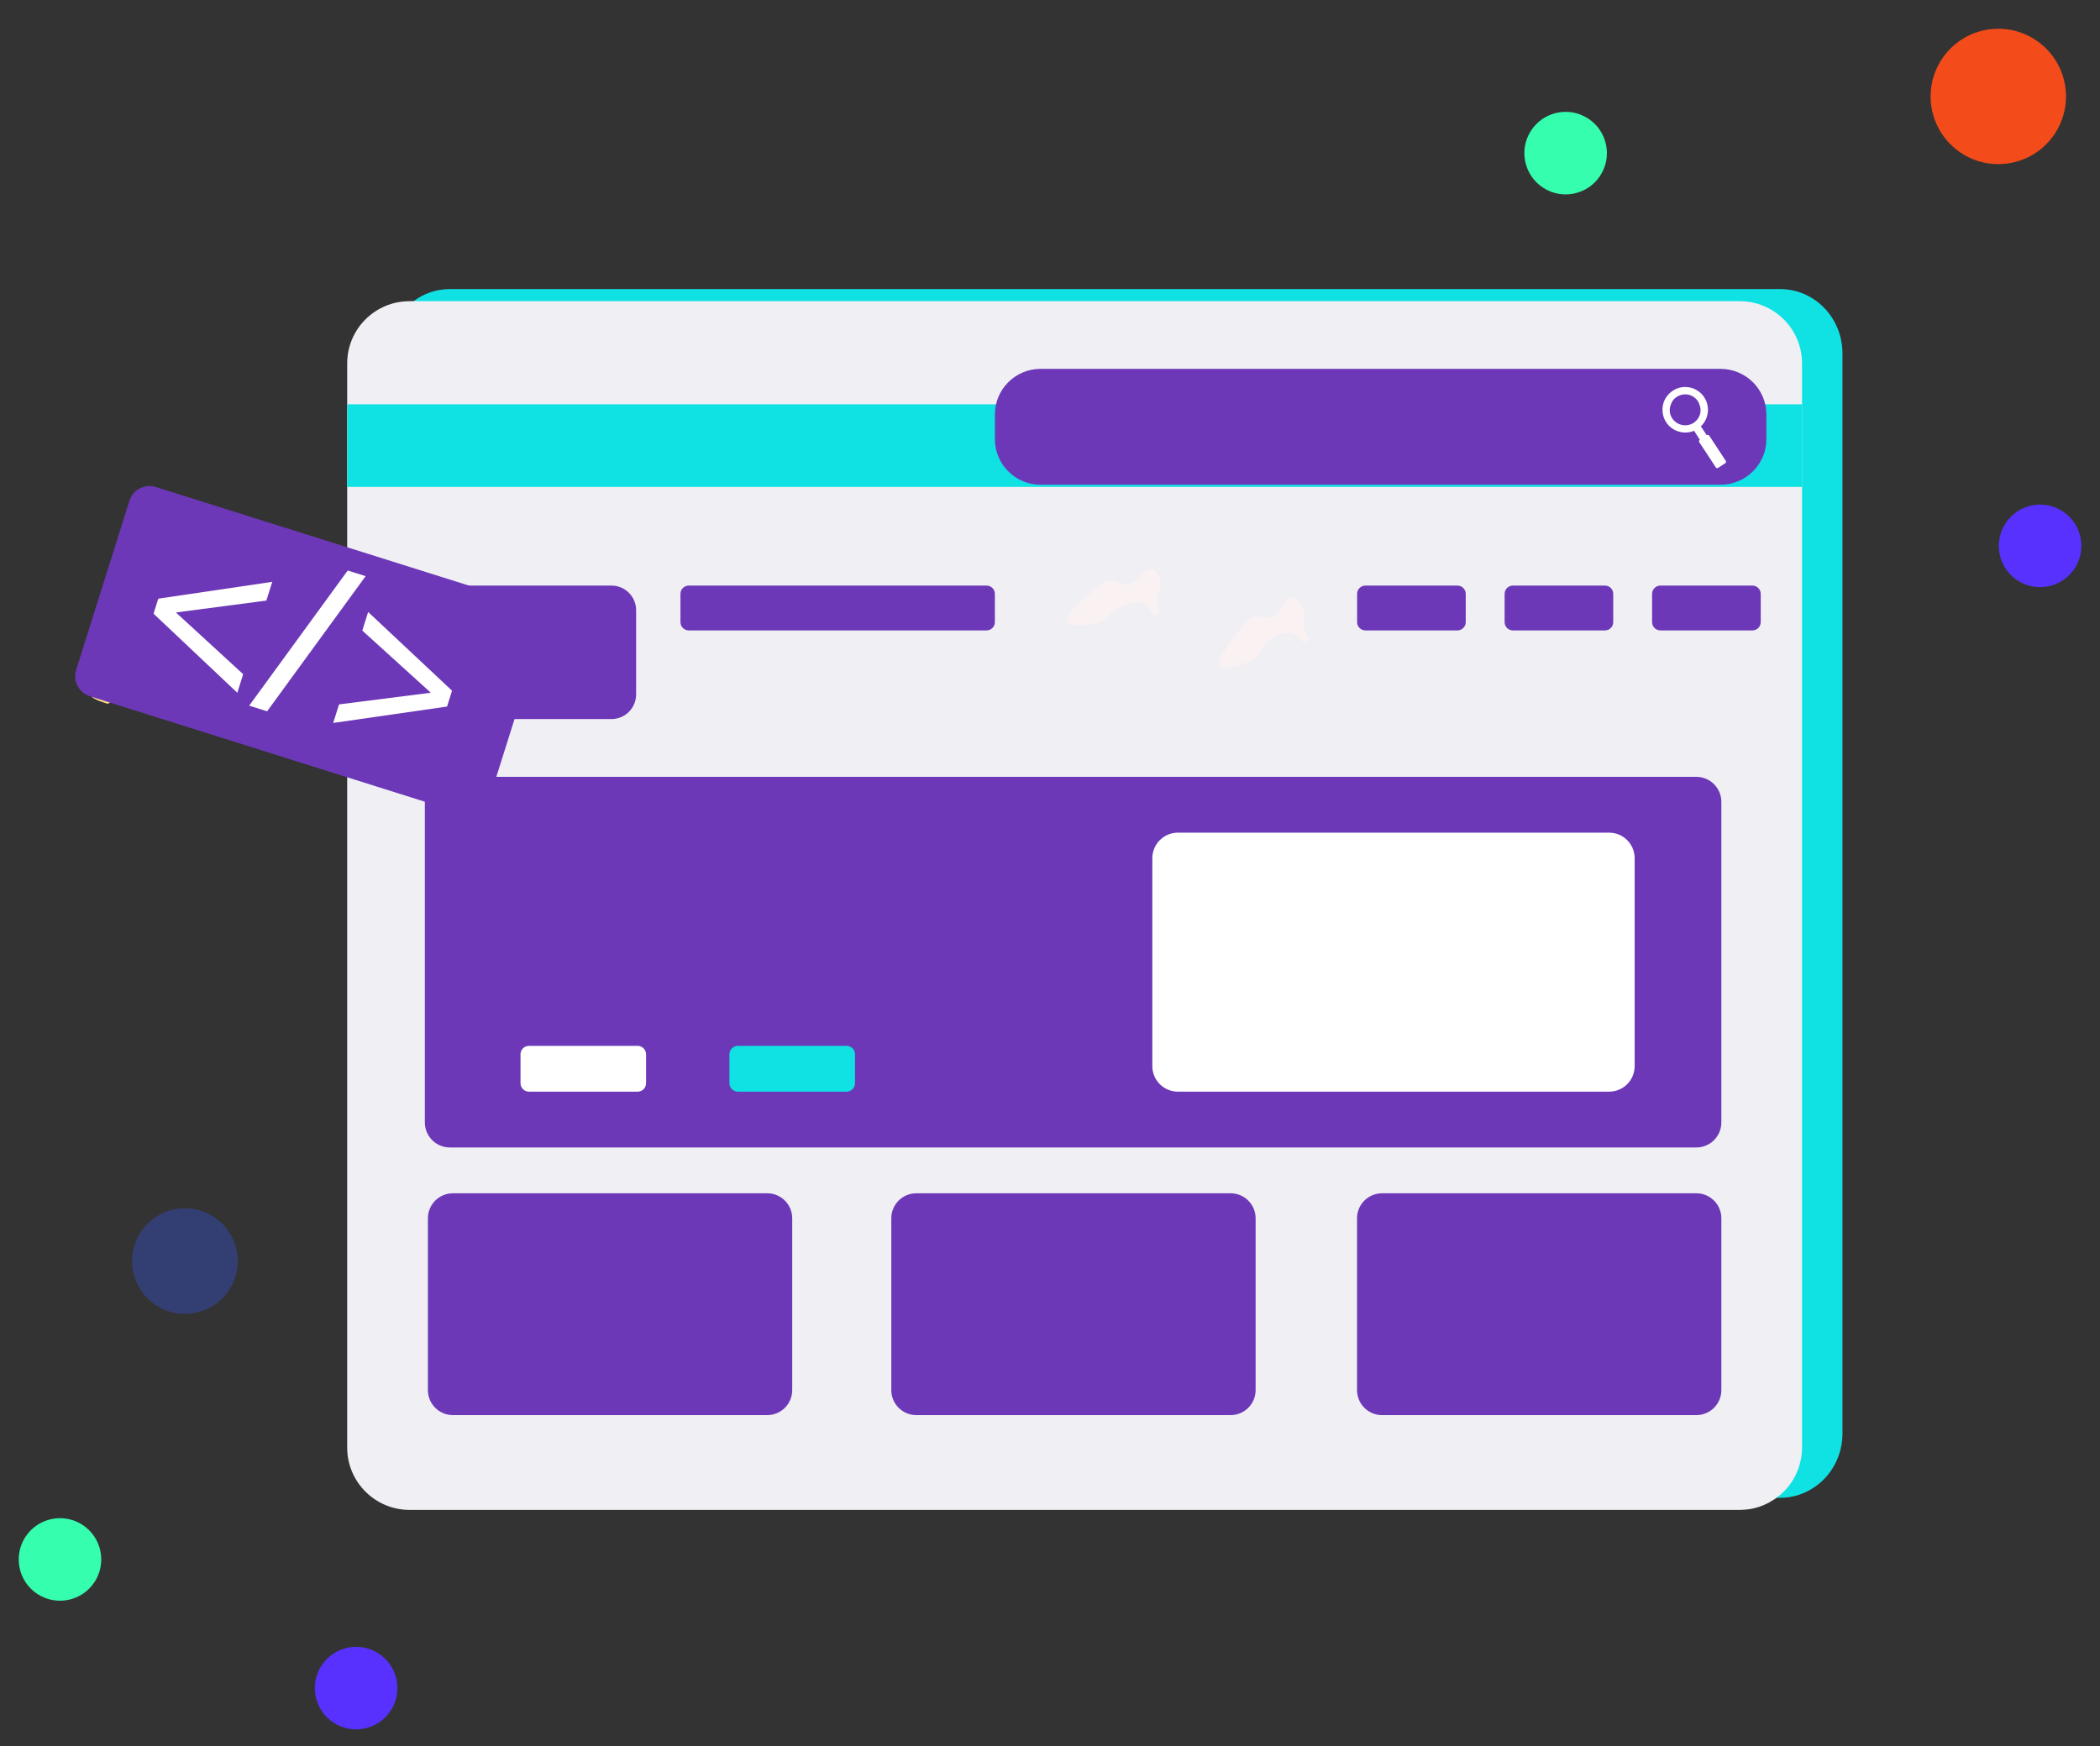 <?xml version="1.0" encoding="UTF-8"?>
<svg width="636px" height="529px" viewBox="0 0 636 529" version="1.1" xmlns="http://www.w3.org/2000/svg" xmlns:xlink="http://www.w3.org/1999/xlink">
    <rect x="0" y="0" width="636" height="529" fill="#333333" stroke="none"/>
    <title>Group 11</title>
    <defs>
        <path d="M421.736,0 C432.149,0 440.613,8.413 440.613,18.875 L440.613,347.264 C440.613,348.075 440.563,348.879 440.456,349.639 C440.4,350.23 440.293,350.82 440.13,351.361 C440.079,351.738 439.966,352.065 439.859,352.442 C439.752,352.982 439.589,353.466 439.375,353.95 C439.162,354.49 438.942,355.03 438.672,355.571 C437.327,358.373 435.328,360.692 432.846,362.47 C432.469,362.797 432.092,363.067 431.665,363.28 C431.231,363.551 430.798,363.821 430.37,364.034 C428.322,365.115 426.053,365.819 423.678,366.033 C423.031,366.083 422.383,366.139 421.736,366.139 L18.877,366.139 C8.471,366.139 0,357.676 0,347.264 L0,231.581 C0.754,230.877 1.514,230.179 2.269,229.532 C5.392,226.617 8.741,223.978 12.191,221.439 C15.484,219.014 18.934,216.752 22.547,214.647 C22.868,214.427 23.194,214.213 23.515,214.05 C23.515,214 23.572,214 23.572,214 C38.785,204.939 55.828,198.574 72.927,194.904 C100.604,189.041 128.912,188.718 157.287,188.708 L168.639,188.708 C181.884,188.699 195.127,188.606 208.31,187.898 C220.068,187.302 232.039,186.007 243.853,183.852 C266.13,179.862 287.76,172.743 306.204,160.987 C313.757,156.186 320.713,150.632 327.023,144.103 C328.537,142.595 329.882,141.137 331.233,139.573 C341.533,127.817 348.979,113.849 355.125,99.447 C355.125,99.397 355.182,99.397 355.182,99.34 C355.232,99.234 355.232,99.177 355.288,99.07 C357.067,94.867 358.738,90.493 360.36,86.183 C363.973,76.362 366.882,66.39 369.258,56.249 C369.308,56.035 369.365,55.815 369.421,55.602 C370.823,49.614 372.061,43.468 373.035,37.317 C373.355,35.269 373.625,33.277 373.895,31.222 C374.166,29.607 374.379,28.043 374.543,26.422 C374.756,24.643 374.813,22.652 374.813,20.49 C374.92,14.452 374.379,7.226 374.273,0" id="path-1"></path>
        <path d="M9.684,0 C10.099,0.088 10.488,0.207 10.865,0.352 C16.892,2.438 21.913,6.579 27.323,9.934 C33.934,14.037 41.349,16.94 48.997,18.429 C55.375,19.686 61.911,19.931 68.296,19.07 C71.513,18.649 74.699,17.939 77.797,16.915 C77.847,16.902 77.904,16.877 77.954,16.871 C79.419,16.385 80.871,15.835 82.318,15.264 L86.656,13.531 C90.276,12.106 93.926,10.82 97.749,10.349 C98.157,10.317 98.597,10.267 99.031,10.236 C106.465,9.708 113.736,12.611 120.359,16.085 C126.272,19.196 133.436,23.192 138.193,28.407 L125.349,69.174 C124.293,72.529 120.717,74.395 117.361,73.333 L4.462,37.782 C1.1,36.72 -0.76,33.151 0.296,29.79" id="path-3"></path>
    </defs>
    <g id="Page-1" stroke="none" stroke-width="1" fill="none" fill-rule="evenodd">
        <g id="Extra-Large" transform="translate(-1062, -1085)">
            <g id="Group-11" transform="translate(1062.874, 1085.855)">
                <circle id="Oval-Copy-35" fill="#333F72" cx="55.126" cy="381.145" r="16"></circle>
                <g id="Group" transform="translate(21.892, 86.714)">
                    <path d="M535.239,19.522 L535.239,346.617 C535.239,353.252 532.059,359.133 527.151,362.633 C524.072,364.845 520.408,366.139 516.361,366.139 L113.446,366.139 C103.039,366.139 94.569,357.405 94.569,346.617 L94.569,19.522 C94.569,12.944 97.698,7.169 102.499,3.669 C105.572,1.345 109.405,0 113.446,0 L516.361,0 C526.824,0 535.239,8.734 535.239,19.522" id="Fill-57" fill="#10E2E4"></path>
                    <path d="M522.994,22.542 L522.994,350.931 C522.994,351.742 522.937,352.552 522.831,353.306 C522.78,353.897 522.674,354.494 522.51,355.034 C522.454,355.411 522.347,355.732 522.24,356.109 C522.133,356.649 521.97,357.133 521.756,357.617 C521.536,358.157 521.322,358.697 521.052,359.238 C519.701,362.04 517.709,364.359 515.227,366.143 C514.85,366.464 514.473,366.734 514.039,366.947 C513.612,367.218 513.178,367.488 512.745,367.708 C510.696,368.782 508.434,369.486 506.058,369.7 C505.411,369.756 504.764,369.806 504.117,369.806 L101.258,369.806 C90.845,369.806 82.381,361.343 82.381,350.931 L82.381,22.542 C82.381,12.08 90.845,3.667 101.258,3.667 L504.117,3.667 C514.523,3.667 522.994,12.08 522.994,22.542" id="Fill-59" fill="#F0EFF4"></path>
                    <polygon id="Fill-61" fill="#10E2E4" points="82.378 59.924 523.004 59.924 523.004 34.91 82.378 34.91"></polygon>
                    <path d="M162.416,130.252 L113.369,130.252 C109.247,130.252 105.904,126.909 105.904,122.781 L105.904,97.283 C105.904,93.155 109.247,89.812 113.369,89.812 L162.416,89.812 C166.539,89.812 169.888,93.155 169.888,97.283 L169.888,122.781 C169.888,126.909 166.539,130.252 162.416,130.252" id="Fill-63" fill="#6C38B8"></path>
                    <path d="M276.03,103.394 L185.823,103.394 C184.44,103.394 183.315,102.269 183.315,100.887 L183.315,92.322 C183.315,90.934 184.44,89.815 185.823,89.815 L276.03,89.815 C277.413,89.815 278.538,90.934 278.538,92.322 L278.538,100.887 C278.538,102.269 277.413,103.394 276.03,103.394" id="Fill-64" fill="#6C38B8"></path>
                    <path d="M418.637,103.394 L390.755,103.394 C389.372,103.394 388.247,102.269 388.247,100.887 L388.247,92.322 C388.247,90.934 389.372,89.815 390.755,89.815 L418.637,89.815 C420.02,89.815 421.144,90.934 421.144,92.322 L421.144,100.887 C421.144,102.269 420.02,103.394 418.637,103.394" id="Fill-66" fill="#6C38B8"></path>
                    <path d="M463.305,103.394 L435.423,103.394 C434.041,103.394 432.916,102.269 432.916,100.887 L432.916,92.322 C432.916,90.934 434.041,89.815 435.423,89.815 L463.305,89.815 C464.688,89.815 465.813,90.934 465.813,92.322 L465.813,100.887 C465.813,102.269 464.688,103.394 463.305,103.394" id="Fill-67" fill="#6C38B8"></path>
                    <path d="M507.974,103.394 L480.091,103.394 C478.709,103.394 477.584,102.269 477.584,100.887 L477.584,92.322 C477.584,90.934 478.709,89.815 480.091,89.815 L507.974,89.815 C509.356,89.815 510.481,90.934 510.481,92.322 L510.481,100.887 C510.481,102.269 509.356,103.394 507.974,103.394" id="Fill-68" fill="#6C38B8"></path>
                    <path d="M490.986,260.018 L113.477,260.018 C109.292,260.018 105.905,256.625 105.905,252.446 L105.905,155.33 C105.905,151.146 109.292,147.753 113.477,147.753 L490.986,147.753 C495.171,147.753 498.558,151.146 498.558,155.33 L498.558,252.446 C498.558,256.625 495.171,260.018 490.986,260.018" id="Fill-69" fill="#6C38B8"></path>
                    <path d="M209.591,341.096 L114.4,341.096 C110.215,341.096 106.828,337.703 106.828,333.525 L106.828,281.473 C106.828,277.288 110.215,273.902 114.4,273.902 L209.591,273.902 C213.776,273.902 217.163,277.288 217.163,281.473 L217.163,333.525 C217.163,337.703 213.776,341.096 209.591,341.096" id="Fill-70" fill="#6C38B8"></path>
                    <path d="M349.933,341.096 L254.742,341.096 C250.557,341.096 247.17,337.703 247.17,333.525 L247.17,281.473 C247.17,277.288 250.557,273.902 254.742,273.902 L349.933,273.902 C354.118,273.902 357.505,277.288 357.505,281.473 L357.505,333.525 C357.505,337.703 354.118,341.096 349.933,341.096" id="Fill-71" fill="#6C38B8"></path>
                    <path d="M490.986,341.096 L395.795,341.096 C391.61,341.096 388.223,337.703 388.223,333.525 L388.223,281.473 C388.223,277.288 391.61,273.902 395.795,273.902 L490.986,273.902 C495.171,273.902 498.558,277.288 498.558,281.473 L498.558,333.525 C498.558,337.703 495.171,341.096 490.986,341.096" id="Fill-72" fill="#6C38B8"></path>
                    <path d="M464.56,243.118 L333.971,243.118 C329.692,243.118 326.223,239.65 326.223,235.377 L326.223,172.399 C326.223,168.12 329.692,164.657 333.971,164.657 L464.56,164.657 C468.834,164.657 472.302,168.12 472.302,172.399 L472.302,235.377 C472.302,239.65 468.834,243.118 464.56,243.118" id="Fill-73" fill="#FFFFFF"></path>
                    <path d="M170.34,243.118 L137.443,243.118 C136.023,243.118 134.873,241.968 134.873,240.555 L134.873,231.802 C134.873,230.382 136.023,229.238 137.443,229.238 L170.34,229.238 C171.754,229.238 172.904,230.382 172.904,231.802 L172.904,240.555 C172.904,241.968 171.754,243.118 170.34,243.118" id="Fill-74" fill="#FFFFFF"></path>
                    <path d="M233.615,243.118 L200.718,243.118 C199.298,243.118 198.148,241.968 198.148,240.555 L198.148,231.802 C198.148,230.382 199.298,229.238 200.718,229.238 L233.615,229.238 C235.029,229.238 236.179,230.382 236.179,231.802 L236.179,240.555 C236.179,241.968 235.029,243.118 233.615,243.118" id="Fill-75" fill="#10E2E4"></path>
                    <path d="M512.194,37.973 L512.194,45.463 C512.194,53.066 505.985,59.267 498.281,59.267 L292.346,59.267 C284.748,59.267 278.54,53.066 278.54,45.463 L278.54,37.973 C278.54,30.376 284.748,24.168 292.346,24.168 L498.281,24.168 C505.985,24.168 512.194,30.376 512.194,37.973" id="Fill-76" fill="#6C38B8"></path>
                    <path d="M490.201,40.502 C487.989,41.903 485.129,41.313 483.671,39.151 C482.811,37.857 482.704,36.242 483.294,34.891 C483.565,34.03 484.162,33.22 485.023,32.679 C487.235,31.228 490.094,31.818 491.495,34.03 C491.659,34.3 491.816,34.571 491.872,34.891 C492.79,36.889 492.086,39.208 490.201,40.502 L490.201,40.502 Z M494.354,44.655 L494.141,44.278 L492.356,41.583 C494.191,39.855 494.895,37.266 494.298,34.891 C494.141,34.194 493.814,33.49 493.38,32.792 C491.332,29.607 487.021,28.689 483.835,30.794 C482.327,31.818 481.302,33.276 480.925,34.891 C480.492,36.726 480.762,38.667 481.843,40.339 C483.671,43.147 487.285,44.172 490.307,42.927 L492.036,45.623 L492.249,45.95 L494.461,49.293 L496.51,47.891 L494.354,44.655 Z" id="Fill-77" fill="#FFFFFF"></path>
                    <path d="M494.195,44.241 L492.008,45.674 C491.782,45.825 491.713,46.133 491.863,46.359 L496.884,54.018 C497.035,54.251 497.343,54.314 497.569,54.163 L499.756,52.73 C499.982,52.579 500.052,52.272 499.901,52.045 L494.88,44.386 C494.729,44.153 494.421,44.091 494.195,44.241" id="Fill-78" fill="#FFFFFF"></path>
                    <g id="Group-84" transform="translate(82.378, 3.669)">
                        <mask id="mask-2" fill="white">
                            <use xlink:href="#path-1"></use>
                        </mask>
                        <g id="Clip-83"></g>
                    </g>
                    <path d="M16.14,121.984 C16.14,121.984 13.181,116.63 9.517,116.015 C4.923,115.248 0.738,115.311 0.147,117.918 C-0.45,120.526 8.078,120.476 7.5,121.607 C6.922,122.738 5.049,121.689 4.816,122.951 C4.584,124.214 9.894,125.628 9.894,125.628 L16.14,121.984 Z" id="Fill-117" fill="#FBD783"></path>
                    <path d="M141.489,103.501 L125.351,154.729 C124.295,158.091 120.72,159.951 117.358,158.895 L4.465,123.344 C1.103,122.282 -0.758,118.706 0.298,115.351 L16.436,64.116 C17.491,60.761 21.067,58.895 24.429,59.957 L137.322,95.508 C140.684,96.57 142.544,100.139 141.489,103.501" id="Fill-118" fill="#6C38B8"></path>
                    <polygon id="Fill-119" fill="#FFFFFF" points="25.172 93.778 59.691 88.682 57.9 94.362 30.665 97.937 30.627 98.063 50.881 116.662 49.108 122.285 23.74 98.327"></polygon>
                    <polygon id="Fill-120" fill="#FFFFFF" points="52.7 126.19 82.537 85.254 87.967 86.963 58.13 127.899"></polygon>
                    <polygon id="Fill-121" fill="#FFFFFF" points="112.625 126.458 78.145 131.428 79.917 125.804 107.548 122.292 107.592 122.166 86.961 103.448 88.733 97.824 114.14 121.657"></polygon>
                    <g id="Group-124" transform="translate(0, 85.56)">
                        <mask id="mask-4" fill="white">
                            <use xlink:href="#path-3"></use>
                        </mask>
                        <g id="Clip-123"></g>
                    </g>
                    <path d="M310.913,89.211 C310.913,89.211 300.79,97.09 300.268,99.924 C299.753,102.758 309.6,101.834 311.686,100.364 C313.766,98.894 312.968,97.354 318.994,95.356 C325.021,93.358 326.429,98.919 326.429,98.919 C327.044,99.107 327.962,98.762 328.402,98.02 C328.402,98.02 326.699,94.608 328.232,91.894 C329.759,89.186 327.635,84.825 325.612,84.831 C323.582,84.831 320.773,90.323 317.738,89.431 C314.702,88.545 313.119,87.426 310.913,89.211" id="Fill-142" fill="#FAF1F3"></path>
                    <path d="M354.682,100.745 C354.682,100.745 346.38,110.529 346.45,113.406 C346.525,116.284 355.976,113.369 357.717,111.509 C359.458,109.643 358.352,108.298 363.844,105.106 C369.336,101.92 371.85,107.079 371.85,107.079 C372.497,107.142 373.326,106.614 373.597,105.797 C373.597,105.797 371.234,102.8 372.183,99.834 C373.125,96.868 370.159,93.036 368.174,93.457 C366.188,93.871 364.56,99.815 361.406,99.564 C358.257,99.319 356.479,98.546 354.682,100.745" id="Fill-144" fill="#FAF1F3"></path>
                </g>
                <circle id="Oval-Copy-32" fill="#5931FE" transform="translate(616.98, 164.502) rotate(123) translate(-616.98, -164.502)" cx="616.979" cy="164.502" r="12.5"></circle>
                <circle id="Oval-Copy-36" fill="#5931FE" transform="translate(106.98, 510.502) rotate(123) translate(-106.98, -510.502)" cx="106.979" cy="510.502" r="12.5"></circle>
                <circle id="Oval-Copy-33" fill="#35FEAF" transform="translate(473.291, 45.532) rotate(123) translate(-473.291, -45.532)" cx="473.291" cy="45.532" r="12.5"></circle>
                <circle id="Oval-Copy-37" fill="#35FEAF" transform="translate(17.291, 471.532) rotate(123) translate(-17.291, -471.532)" cx="17.291" cy="471.532" r="12.5"></circle>
                <circle id="Oval-Copy-34" fill="#F34C1A" transform="translate(604.327, 28.358) rotate(123) translate(-604.327, -28.358)" cx="604.327" cy="28.358" r="20.5"></circle>
            </g>
        </g>
    </g>
</svg>